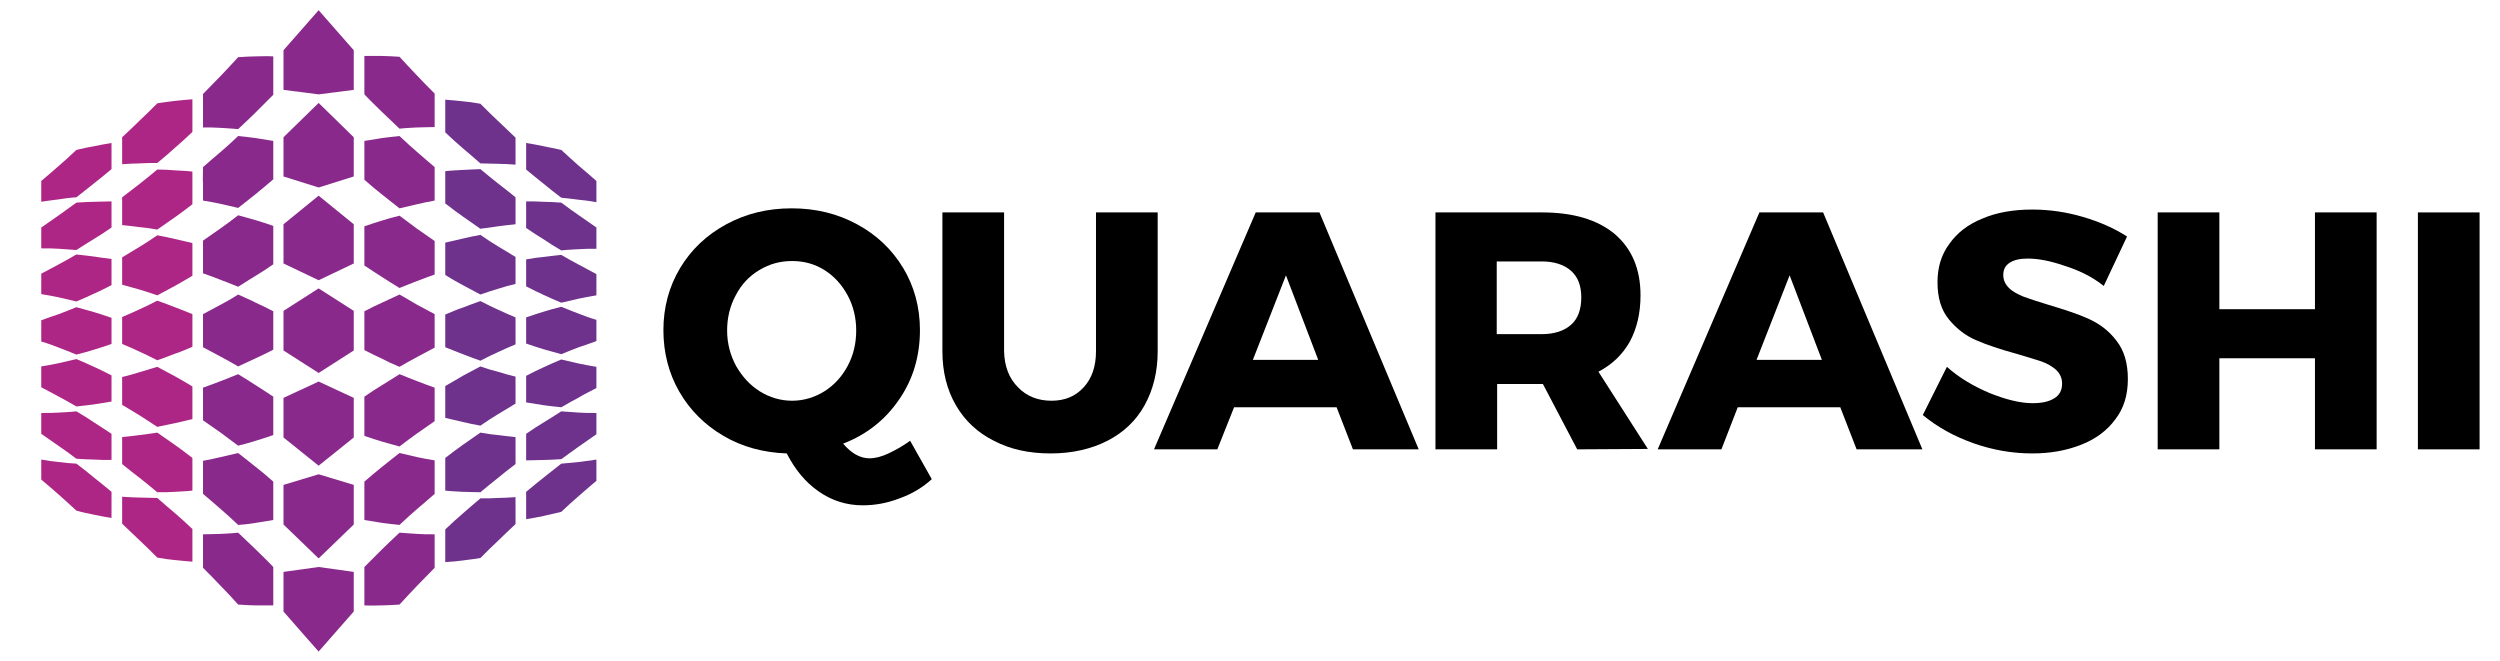 <svg class="logo-quarashi" viewBox="0 0 612 161.7" fill="#000" xmlns="http://www.w3.org/2000/svg">
	<path d="M228.1,117.3c-2.2,2-4.8,3.6-7.9,4.7c-3.1,1.2-6.1,1.7-9,1.7c-3.9,0-7.5-1.1-10.8-3.4 c-3.3-2.3-5.8-5.4-7.8-9.3c-5.7-0.2-10.9-1.6-15.5-4.3c-4.6-2.7-8.2-6.3-10.8-10.8c-2.6-4.5-3.9-9.6-3.9-15.1 c0-5.6,1.4-10.7,4.1-15.2c2.7-4.5,6.5-8.1,11.3-10.7c4.8-2.6,10.1-3.9,16-3.9c5.9,0,11.2,1.3,16,3.9c4.8,2.6,8.5,6.1,11.3,10.7 c2.7,4.5,4.1,9.6,4.1,15.2c0,6.4-1.7,12.1-5.1,17c-3.4,5-8,8.6-13.7,10.8c2,2.4,4.2,3.6,6.5,3.6c1.3,0,2.9-0.4,4.6-1.2 c1.7-0.8,3.5-1.8,5.3-3.1L228.1,117.3z M180.2,89.6c1.5,2.6,3.4,4.7,5.8,6.2c2.4,1.5,5.1,2.3,7.9,2.3s5.5-0.8,7.9-2.3 c2.4-1.5,4.3-3.6,5.7-6.2c1.4-2.6,2.1-5.5,2.1-8.7c0-3.1-0.7-6-2.1-8.6c-1.4-2.6-3.3-4.7-5.7-6.2c-2.4-1.5-5-2.2-7.9-2.2 s-5.5,0.7-8,2.2c-2.5,1.5-4.4,3.5-5.8,6.2c-1.4,2.6-2.1,5.5-2.1,8.6C178,84.1,178.8,87,180.2,89.6z" />
	<path d="M249.2,94.8c2.1,2.2,4.9,3.3,8.2,3.3c3.3,0,5.9-1.1,7.9-3.3c2-2.2,3-5.1,3-8.8V52h15.1V86 c0,5-1.1,9.4-3.2,13.2c-2.1,3.8-5.2,6.7-9.1,8.7c-3.9,2-8.6,3.1-13.9,3.1c-5.3,0-9.9-1-13.9-3.1c-4-2-7.1-4.9-9.3-8.7 c-2.2-3.8-3.3-8.2-3.3-13.2V52h15.1V86C245.9,89.7,247,92.6,249.2,94.8z" />
	<path d="M331.2,110l-4-10.3h-25.1l-4.1,10.3h-15.5l24.9-58H323l24.3,58H331.2z M306.7,88.1h16l-7.9-20.7L306.7,88.1z" />
	<path d="M386.1,110l-8.4-16h-0.3h-10.9v16h-15.1V52h26.1c7.7,0,13.6,1.8,17.8,5.3c4.2,3.6,6.3,8.6,6.3,15 c0,4.4-0.9,8.1-2.6,11.3c-1.8,3.2-4.3,5.6-7.7,7.4l12.1,18.9L386.1,110L386.1,110z M366.4,81.8h11c3.1,0,5.5-0.8,7.2-2.3 c1.7-1.5,2.5-3.8,2.5-6.7c0-2.8-0.8-5-2.5-6.5c-1.7-1.5-4.1-2.3-7.2-2.3h-11V81.8z" />
	<path d="M454.5,110l-4-10.3h-25.1l-4,10.3h-15.6l24.9-58h15.6l24.3,58H454.5z M430,88.1h16l-7.9-20.7L430,88.1z" />
	<path d="M505.2,65c-3.5-1.2-6.4-1.7-8.8-1.7c-1.9,0-3.3,0.3-4.4,1c-1.1,0.7-1.6,1.7-1.6,3c0,1.3,0.5,2.3,1.4,3.2 c0.9,0.9,2.1,1.5,3.5,2.1c1.4,0.5,3.4,1.2,6.1,2c4,1.2,7.4,2.3,10,3.5c2.6,1.2,4.9,2.9,6.7,5.3c1.9,2.4,2.8,5.5,2.8,9.4 c0,3.9-1,7.2-3.1,9.9c-2,2.7-4.8,4.8-8.4,6.2c-3.6,1.4-7.5,2.1-11.9,2.1c-4.8,0-9.6-0.8-14.4-2.5c-4.8-1.7-8.9-4-12.4-6.9l5.9-11.8 c2.9,2.6,6.4,4.7,10.4,6.4c4,1.6,7.5,2.5,10.6,2.5c2.3,0,4-0.4,5.3-1.2c1.3-0.8,1.9-2,1.9-3.6c0-1.3-0.5-2.4-1.4-3.3 c-1-0.9-2.2-1.6-3.6-2.1c-1.5-0.5-3.5-1.1-6.2-1.9c-4-1.1-7.3-2.2-9.8-3.3c-2.6-1.1-4.8-2.8-6.7-5.1s-2.8-5.3-2.8-9.1 c0-3.6,0.9-6.7,2.9-9.4c1.9-2.7,4.6-4.8,8.1-6.2c3.5-1.5,7.6-2.2,12.2-2.2c4.2,0,8.3,0.6,12.4,1.8c4.1,1.2,7.7,2.8,10.8,4.8 l-5.7,12.1C512,67.6,508.7,66.1,505.2,65z" />
	<path d="M528.2,52h15.1v23.7h23.4V52h15.1v58h-15.1V87.7h-23.4V110h-15.1V52z" />
	<path d="M591.9,52H607v58h-15.1V52z" />
	<path fill="#6E318C" d="M128.8,35c1.7,0.3,3,0.5,4.3,0.8c1.3,0.3,2.6,0.5,4.3,0.9c1.7,1.6,3,2.7,4.3,3.9c1.3,1.1,2.6,2.2,4.3,3.7 c0,2.1,0,3.1,0,5.2c-1.7-0.3-3-0.5-4.3-0.6c-1.3-0.2-2.6-0.3-4.3-0.5c-1.7-1.3-3-2.3-4.3-3.4c-1.3-1-2.6-2.1-4.3-3.5 c0-1.3,0-2.3,0-3.2C128.8,37.3,128.8,36.3,128.8,35z" />
	<path fill="#6E318C" d="M109,24.4c1.7,0.1,3,0.3,4.3,0.4c1.3,0.1,2.6,0.3,4.3,0.6c1.7,1.7,3,3,4.3,4.2c1.3,1.2,2.6,2.5,4.3,4.1 c0,1.3,0,2.3,0,3.3c0,1,0,2,0,3.3c-1.7-0.1-3-0.2-4.3-0.2c-1.3,0-2.6-0.1-4.3-0.1c-1.7-1.5-3-2.6-4.3-3.7 c-1.3-1.1-2.6-2.3-4.3-3.9c0-1.6,0-2.8,0-4C109,27.1,109,26,109,24.4z" />
	<path fill="#89298C" d="M89.2,13.7c1.7,0,3,0,4.3,0c1.3,0,2.6,0.1,4.3,0.2c1.7,1.9,3,3.2,4.3,4.6c1.3,1.4,2.6,2.7,4.3,4.4 c0,1.6,0,2.9,0,4.1c0,1.2,0,2.5,0,4.1c-1.7,0-3,0.1-4.3,0.1c-1.3,0.1-2.6,0.1-4.3,0.3c-1.7-1.6-3-2.9-4.3-4.1 c-1.3-1.3-2.6-2.5-4.3-4.3c0-1.9,0-3.3,0-4.7C89.2,17,89.2,15.6,89.2,13.7z" />
	<path fill="#89298C" d="M49.7,23c1.7-1.7,3-3.1,4.3-4.4c1.3-1.4,2.6-2.7,4.3-4.6c1.7-0.1,3-0.2,4.3-0.2c1.3,0,2.6-0.1,4.3,0 c0,1.9,0,3.3,0,4.7c0,1.4,0,2.8,0,4.7c-1.7,1.7-3,3-4.3,4.3c-1.3,1.3-2.6,2.5-4.3,4.1c-1.7-0.1-3-0.2-4.3-0.3 c-1.3-0.1-2.6-0.1-4.3-0.1c0-1.6,0-2.9,0-4.1C49.7,25.8,49.7,24.6,49.7,23z" />
	<path fill="#AD2686" d="M29.9,33.6c1.7-1.6,3-2.8,4.3-4.1c1.3-1.2,2.6-2.5,4.3-4.2c1.7-0.3,3-0.4,4.3-0.6c1.3-0.1,2.6-0.3,4.3-0.4 c0,1.6,0,2.8,0,4c0,1.2,0,2.4,0,4c-1.7,1.6-3,2.8-4.3,3.9c-1.3,1.2-2.6,2.3-4.3,3.7c-1.7,0-3,0-4.3,0.1c-1.3,0-2.6,0.1-4.3,0.2 c0-1.3,0-2.3,0-3.3C29.9,36,29.9,35,29.9,33.6z" />
	<path fill="#AD2686" d="M10.1,44.3c1.7-1.4,3-2.6,4.3-3.7c1.3-1.1,2.6-2.3,4.3-3.9c1.7-0.4,3-0.7,4.3-0.9c1.3-0.3,2.6-0.5,4.3-0.8 c0,1.3,0,2.3,0,3.2c0,1,0,1.9,0,3.2c-1.7,1.4-3,2.5-4.3,3.5c-1.3,1-2.6,2.1-4.3,3.4c-1.7,0.1-3,0.3-4.3,0.5 c-1.3,0.2-2.6,0.3-4.3,0.6C10.1,47.4,10.1,46.4,10.1,44.3z" />
	<path fill="#6E318C" d="M128.8,49.3c1.7,0,3,0,4.3,0.1c1.3,0,2.6,0.1,4.3,0.2c1.7,1.3,3,2.2,4.3,3.1c1.3,0.9,2.6,1.8,4.3,3 c0,2.1,0,3.1,0,5.2c-1.7,0-3,0-4.3,0.1c-1.3,0.1-2.6,0.1-4.3,0.3c-1.7-1-3-1.8-4.3-2.7c-1.3-0.8-2.6-1.6-4.3-2.8 c0-1.3,0-2.3,0-3.2S128.8,50.6,128.8,49.3z" />
	<path fill="#6E318C" d="M109,41.9c1.7-0.2,3-0.2,4.3-0.3c1.3-0.1,2.6-0.1,4.3-0.2c1.7,1.4,3,2.5,4.3,3.5c1.3,1,2.6,2,4.3,3.4 c0,1.3,0,2.3,0,3.3c0,1,0,2,0,3.3c-1.7,0.2-3,0.3-4.3,0.5c-1.3,0.2-2.6,0.4-4.3,0.6c-1.7-1.2-3-2.1-4.3-3 c-1.3-0.9-2.6-1.9-4.3-3.2c0-1.6,0-2.8,0-4S109,43.5,109,41.9z" />
	<path fill="#89298C" d="M89.2,34.5c1.7-0.3,3-0.5,4.3-0.7c1.3-0.2,2.6-0.3,4.3-0.5c1.7,1.6,3,2.8,4.3,3.9c1.3,1.1,2.6,2.3,4.3,3.7 c0,1.6,0,2.9,0,4.1c0,1.2,0,2.5,0,4.1c-1.7,0.3-3,0.6-4.3,0.9c-1.3,0.3-2.6,0.6-4.3,1c-1.7-1.3-3-2.4-4.3-3.4 c-1.3-1-2.6-2.1-4.3-3.6c0-1.9,0-3.3,0-4.7C89.2,37.8,89.2,36.4,89.2,34.5z" />
	<path fill="#89298C" d="M49.7,40.9c1.7-1.5,3-2.6,4.3-3.7c1.3-1.1,2.6-2.3,4.3-3.9c1.7,0.2,3,0.3,4.3,0.5c1.3,0.2,2.6,0.4,4.3,0.7 c0,1.9,0,3.3,0,4.7c0,1.4,0,2.8,0,4.7c-1.7,1.5-3,2.5-4.3,3.6c-1.3,1-2.6,2.1-4.3,3.4c-1.7-0.4-3-0.7-4.3-1 c-1.3-0.3-2.6-0.5-4.3-0.8c0-1.6,0-2.9,0-4.1C49.6,43.8,49.7,42.6,49.7,40.9z" />
	<path fill="#AD2686" d="M29.9,48.3c1.7-1.3,3-2.3,4.3-3.3c1.3-1,2.6-2.1,4.3-3.5c1.7,0,3,0.1,4.3,0.2c1.3,0.1,2.6,0.1,4.3,0.3 c0,1.6,0,2.8,0,4s0,2.4,0,4c-1.7,1.3-3,2.3-4.3,3.2c-1.3,0.9-2.6,1.8-4.3,3c-1.7-0.3-3-0.5-4.3-0.6c-1.3-0.2-2.6-0.3-4.3-0.5 c0-1.3,0-2.3,0-3.3C29.9,50.6,29.9,49.6,29.9,48.3z" />
	<path fill="#AD2686" d="M10.1,55.7c1.7-1.2,3-2.1,4.3-3c1.3-0.9,2.6-1.9,4.3-3.1c1.7-0.1,3-0.2,4.3-0.2c1.3,0,2.6-0.1,4.3-0.1 c0,1.3,0,2.3,0,3.2s0,1.9,0,3.2c-1.7,1.2-3,2-4.3,2.8c-1.3,0.8-2.6,1.6-4.3,2.7c-1.7-0.1-3-0.2-4.3-0.3c-1.3-0.1-2.6-0.1-4.3-0.1 C10.1,58.8,10.1,57.7,10.1,55.7z" />
	<path fill="#6E318C" d="M128.8,63.5c1.7-0.3,3-0.5,4.3-0.6c1.3-0.2,2.6-0.3,4.3-0.5c1.7,1,3,1.7,4.3,2.4c1.3,0.7,2.6,1.4,4.3,2.3 c0,2.1,0,3.1,0,5.2c-1.7,0.3-3,0.5-4.3,0.8c-1.3,0.3-2.6,0.6-4.3,1c-1.7-0.7-3-1.3-4.3-1.9c-1.3-0.6-2.6-1.2-4.3-2.1 c0-1.3,0-2.3,0-3.2C128.8,65.8,128.8,64.8,128.8,63.5z" />
	<path fill="#6E318C" d="M109,59.4c1.7-0.4,3-0.7,4.3-1c1.3-0.3,2.6-0.6,4.3-0.9c1.7,1.2,3,2,4.3,2.8c1.3,0.8,2.6,1.6,4.3,2.6 c0,1.3,0,2.3,0,3.3c0,1,0,2,0,3.3c-1.7,0.4-3,0.8-4.3,1.2c-1.3,0.4-2.6,0.8-4.3,1.4c-1.7-0.9-3-1.6-4.3-2.3 c-1.3-0.7-2.6-1.4-4.3-2.5c0-1.6,0-2.8,0-4C109,62.2,109,61,109,59.4z" />
	<path fill="#89298C" d="M89.2,55.4c1.7-0.6,3-1,4.3-1.4c1.3-0.4,2.6-0.8,4.3-1.2c1.7,1.3,3,2.2,4.3,3.2c1.3,0.9,2.6,1.8,4.3,3 c0,1.6,0,2.9,0,4.1c0,1.2,0,2.5,0,4.1c-1.7,0.6-3,1.1-4.3,1.6c-1.3,0.5-2.6,1-4.3,1.7c-1.7-1-3-1.9-4.3-2.7 c-1.3-0.8-2.6-1.7-4.3-2.8c0-1.9,0-3.3,0-4.7C89.2,58.7,89.2,57.3,89.2,55.4z" />
	<path fill="#89298C" d="M49.7,58.9c1.7-1.2,3-2.1,4.3-3c1.3-0.9,2.6-1.9,4.3-3.2c1.7,0.5,3,0.8,4.3,1.2c1.3,0.4,2.6,0.8,4.3,1.4 c0,1.9,0,3.3,0,4.7c0,1.4,0,2.8,0,4.7c-1.7,1.2-3,2-4.3,2.8c-1.3,0.8-2.6,1.6-4.3,2.7c-1.7-0.7-3-1.2-4.3-1.7 c-1.3-0.5-2.6-1-4.3-1.6c0-1.6,0-2.9,0-4.1C49.7,61.8,49.7,60.5,49.7,58.9z" />
	<path fill="#AD2686" d="M29.9,63c1.7-1,3-1.8,4.3-2.6c1.3-0.8,2.6-1.6,4.3-2.8c1.7,0.3,3,0.6,4.3,0.9c1.3,0.3,2.6,0.6,4.3,1 c0,1.6,0,2.8,0,4c0,1.2,0,2.4,0,4c-1.7,1-3,1.8-4.3,2.5c-1.3,0.7-2.6,1.4-4.3,2.3c-1.7-0.6-3-1-4.3-1.4c-1.3-0.4-2.6-0.7-4.3-1.2 c0-1.3,0-2.3,0-3.3C29.9,65.3,29.9,64.3,29.9,63z" />
	<path fill="#AD2686" d="M10.1,67c1.7-0.9,3-1.6,4.3-2.3c1.3-0.7,2.6-1.4,4.3-2.4c1.7,0.2,3,0.3,4.3,0.5c1.3,0.2,2.6,0.4,4.3,0.6 c0,1.3,0,2.3,0,3.2c0,1,0,1.9,0,3.2c-1.7,0.9-3,1.5-4.3,2.1c-1.3,0.6-2.6,1.2-4.3,1.9c-1.7-0.4-3-0.7-4.3-1 c-1.3-0.3-2.6-0.5-4.3-0.8C10.1,70.1,10.1,69.1,10.1,67z" />
	<path fill="#6E318C" d="M128.8,77.7c1.7-0.6,3-1,4.3-1.4c1.3-0.4,2.6-0.8,4.3-1.2c1.7,0.7,3,1.2,4.3,1.7c1.3,0.5,2.6,1,4.3,1.5 c0,2.1,0,3.1,0,5.2c-1.7,0.6-3,1.1-4.3,1.5c-1.3,0.5-2.6,1-4.3,1.7c-1.7-0.5-3-0.8-4.3-1.2c-1.3-0.4-2.6-0.8-4.3-1.4 c0-1.3,0-2.3,0-3.2S128.8,79,128.8,77.7z" />
	<path fill="#6E318C" d="M109,77c1.7-0.7,3-1.3,4.3-1.7c1.3-0.5,2.6-1,4.3-1.6c1.7,0.9,3,1.5,4.3,2.1c1.3,0.6,2.6,1.2,4.3,1.9 c0,1.3,0,2.3,0,3.3c0,1,0,2,0,3.3c-1.7,0.7-3,1.3-4.3,1.9c-1.3,0.6-2.6,1.2-4.3,2.1c-1.7-0.6-3-1.1-4.3-1.6 c-1.3-0.5-2.6-1-4.3-1.7c0-1.6,0-2.8,0-4C109,79.8,109,78.6,109,77z" />
	<path fill="#89298C" d="M89.2,76.2c1.7-0.9,3-1.5,4.3-2.1c1.3-0.6,2.6-1.2,4.3-2c1.7,1,3,1.7,4.3,2.5c1.3,0.7,2.6,1.4,4.3,2.3 c0,1.6,0,2.9,0,4.1c0,1.2,0,2.4,0,4.1c-1.7,0.9-3,1.6-4.3,2.3c-1.3,0.7-2.6,1.4-4.3,2.4c-1.7-0.7-3-1.3-4.3-2 c-1.3-0.6-2.6-1.2-4.3-2.1c0-1.9,0-3.3,0-4.7C89.2,79.5,89.2,78.1,89.2,76.2z" />
	<path fill="#89298C" d="M49.7,76.9c1.7-0.9,3-1.6,4.3-2.3c1.3-0.7,2.6-1.4,4.3-2.5c1.7,0.8,3,1.3,4.3,2c1.3,0.6,2.6,1.2,4.3,2.1 c0,1.9,0,3.3,0,4.7c0,1.4,0,2.8,0,4.7c-1.7,0.9-3,1.5-4.3,2.1c-1.3,0.6-2.6,1.2-4.3,2c-1.7-1-3-1.7-4.3-2.4 c-1.3-0.7-2.6-1.4-4.3-2.3c0-1.6,0-2.9,0-4.1C49.7,79.7,49.7,78.5,49.7,76.9z" />
	<path fill="#AD2686" d="M29.9,77.6c1.7-0.7,3-1.3,4.3-1.9c1.3-0.6,2.6-1.2,4.3-2.1c1.7,0.6,3,1.1,4.3,1.6c1.3,0.5,2.6,1,4.3,1.7 c0,1.6,0,2.8,0,4c0,1.2,0,2.4,0,4c-1.7,0.7-3,1.3-4.3,1.7c-1.3,0.5-2.6,1-4.3,1.6c-1.7-0.9-3-1.5-4.3-2.1 c-1.3-0.6-2.6-1.2-4.3-1.9c0-1.3,0-2.3,0-3.3C29.9,80,29.9,79,29.9,77.6z" />
	<path fill="#AD2686" d="M10.1,78.4c1.7-0.6,3-1.1,4.3-1.5c1.3-0.5,2.6-1,4.3-1.7c1.7,0.5,3,0.8,4.3,1.2c1.3,0.4,2.6,0.8,4.3,1.4 c0,1.3,0,2.3,0,3.2s0,1.9,0,3.2c-1.7,0.6-3,1-4.3,1.4c-1.3,0.4-2.6,0.8-4.3,1.2c-1.7-0.7-3-1.2-4.3-1.7c-1.3-0.5-2.6-1-4.3-1.5 C10.1,81.5,10.1,80.5,10.1,78.4z" />
	<path fill="#6E318C" d="M128.8,92c1.7-0.9,3-1.5,4.3-2.1c1.3-0.6,2.6-1.2,4.3-1.9c1.7,0.4,3,0.7,4.3,1c1.3,0.3,2.6,0.5,4.3,0.8 c0,2.1,0,3.1,0,5.2c-1.7,0.9-3,1.5-4.3,2.3c-1.3,0.7-2.6,1.4-4.3,2.4c-1.7-0.2-3-0.3-4.3-0.5c-1.3-0.2-2.6-0.4-4.3-0.7 c0-1.3,0-2.3,0-3.2C128.8,94.2,128.8,93.3,128.8,92z" />
	<path fill="#6E318C" d="M109,94.5c1.7-1,3-1.7,4.3-2.5c1.3-0.7,2.6-1.4,4.3-2.3c1.7,0.6,3,1,4.3,1.3c1.3,0.4,2.6,0.8,4.3,1.2 c0,1.3,0,2.3,0,3.3c0,1,0,2,0,3.3c-1.7,1-3,1.8-4.3,2.6c-1.3,0.8-2.6,1.6-4.3,2.8c-1.7-0.3-3-0.6-4.3-0.9c-1.3-0.3-2.6-0.6-4.3-1 c0-1.6,0-2.8,0-4C109,97.3,109,96.1,109,94.5z" />
	<path fill="#89298C" d="M89.2,97.1c1.7-1.2,3-2,4.3-2.8c1.3-0.8,2.6-1.6,4.3-2.7c1.7,0.7,3,1.2,4.3,1.7c1.3,0.5,2.6,1,4.3,1.6 c0,1.6,0,2.9,0,4.1c0,1.2,0,2.4,0,4.1c-1.7,1.2-3,2.1-4.3,3c-1.3,0.9-2.6,1.9-4.3,3.2c-1.7-0.5-3-0.8-4.3-1.2 c-1.3-0.4-2.6-0.8-4.3-1.4c0-1.9,0-3.3,0-4.7C89.2,100.4,89.2,99,89.2,97.1z" />
	<path fill="#89298C" d="M49.7,94.9c1.7-0.6,3-1.1,4.3-1.6c1.3-0.5,2.6-1,4.3-1.7c1.7,1,3,1.9,4.3,2.7c1.3,0.8,2.6,1.7,4.3,2.8 c0,1.9,0,3.3,0,4.7c0,1.4,0,2.8,0,4.7c-1.7,0.6-3,1-4.3,1.4c-1.3,0.4-2.6,0.8-4.3,1.2c-1.7-1.3-3-2.2-4.3-3.2 c-1.3-0.9-2.6-1.8-4.3-3c0-1.6,0-2.9,0-4.1C49.7,97.7,49.7,96.5,49.7,94.9z" />
	<path fill="#AD2686" d="M29.9,92.3c1.7-0.4,3-0.8,4.3-1.2c1.3-0.4,2.6-0.8,4.3-1.3c1.7,0.9,3,1.6,4.3,2.3c1.3,0.7,2.6,1.5,4.3,2.5 c0,1.6,0,2.8,0,4c0,1.2,0,2.4,0,4c-1.7,0.4-3,0.7-4.3,1c-1.3,0.3-2.6,0.5-4.3,0.9c-1.7-1.1-3-2-4.3-2.8c-1.3-0.8-2.6-1.6-4.3-2.6 c0-1.3,0-2.3,0-3.3S29.9,93.6,29.9,92.3z" />
	<path fill="#AD2686" d="M10.1,89.7c1.7-0.3,3-0.5,4.3-0.8c1.3-0.3,2.6-0.6,4.3-1c1.7,0.7,3,1.3,4.3,1.9c1.3,0.6,2.6,1.2,4.3,2.1 c0,1.3,0,2.3,0,3.2c0,1,0,1.9,0,3.2c-1.7,0.3-3,0.5-4.3,0.7c-1.3,0.2-2.6,0.3-4.3,0.5c-1.7-1-3-1.7-4.3-2.4 c-1.3-0.7-2.6-1.4-4.3-2.3C10.1,92.8,10.1,91.8,10.1,89.7z" />
	<path fill="#6E318C" d="M128.8,106.2c1.7-1.2,3-2,4.3-2.8c1.3-0.8,2.6-1.6,4.3-2.7c1.7,0.1,3,0.2,4.3,0.3c1.3,0.1,2.6,0.1,4.3,0.1 c0,2.1,0,3.1,0,5.2c-1.7,1.2-3,2.1-4.3,3c-1.3,0.9-2.6,1.9-4.3,3.1c-1.7,0.1-3,0.2-4.3,0.2c-1.3,0-2.6,0.1-4.3,0.1 c0-1.3,0-2.3,0-3.2C128.8,108.5,128.8,107.5,128.8,106.2z" />
	<path fill="#6E318C" d="M109,112.1c1.7-1.3,3-2.3,4.3-3.2c1.3-0.9,2.6-1.8,4.3-3c1.7,0.3,3,0.5,4.3,0.6c1.3,0.2,2.6,0.3,4.3,0.5 c0,1.3,0,2.3,0,3.3c0,1,0,2,0,3.3c-1.7,1.3-3,2.3-4.3,3.4c-1.3,1-2.6,2.1-4.3,3.5c-1.7,0-3-0.1-4.3-0.1c-1.3-0.1-2.6-0.1-4.3-0.3 c0-1.6,0-2.8,0-4C109,114.9,109,113.7,109,112.1z" />
	<path fill="#89298C" d="M89.2,117.9c1.7-1.5,3-2.5,4.3-3.6c1.3-1,2.6-2.1,4.3-3.4c1.7,0.4,3,0.7,4.3,1c1.3,0.3,2.6,0.5,4.3,0.8 c0,1.6,0,2.9,0,4.1s0,2.5,0,4.1c-1.7,1.5-3,2.6-4.3,3.7c-1.3,1.1-2.6,2.3-4.3,3.9c-1.7-0.2-3-0.3-4.3-0.5 c-1.3-0.2-2.6-0.4-4.3-0.7c0-1.9,0-3.3,0-4.7C89.2,121.2,89.2,119.8,89.2,117.9z" />
	<path fill="#89298C" d="M49.7,112.8c1.7-0.3,3-0.6,4.3-0.9c1.3-0.3,2.6-0.6,4.3-1c1.7,1.3,3,2.4,4.3,3.4c1.3,1,2.6,2.1,4.3,3.6 c0,1.9,0,3.3,0,4.7c0,1.4,0,2.8,0,4.7c-1.7,0.3-3,0.5-4.3,0.7c-1.3,0.2-2.6,0.4-4.3,0.5c-1.7-1.6-3-2.8-4.3-3.9 c-1.3-1.1-2.6-2.3-4.3-3.7c0-1.6,0-2.9,0-4.1S49.7,114.5,49.7,112.8z" />
	<path fill="#AD2686" d="M29.9,107c1.7-0.2,3-0.3,4.3-0.5c1.3-0.2,2.6-0.3,4.3-0.6c1.7,1.2,3,2.1,4.3,3c1.3,0.9,2.6,1.9,4.3,3.2 c0,1.6,0,2.8,0,4c0,1.2,0,2.4,0,4c-1.7,0.2-3,0.2-4.3,0.3c-1.3,0.1-2.6,0.1-4.3,0.1c-1.7-1.4-3-2.5-4.3-3.5c-1.3-1-2.6-2-4.3-3.4 c0-1.3,0-2.3,0-3.3C29.9,109.3,29.9,108.3,29.9,107z" />
	<path fill="#AD2686" d="M10.1,101.1c1.7,0,3,0,4.3-0.1c1.3-0.1,2.6-0.1,4.3-0.3c1.7,1,3,1.8,4.3,2.7c1.3,0.8,2.6,1.7,4.3,2.8 c0,1.3,0,2.3,0,3.2c0,1,0,1.9,0,3.2c-1.7,0-3,0-4.3-0.1c-1.3,0-2.6-0.1-4.3-0.2c-1.7-1.3-3-2.2-4.3-3.1c-1.3-0.9-2.6-1.8-4.3-3 C10.1,104.2,10.1,103.2,10.1,101.1z" />
	<path fill="#6E318C" d="M128.8,120.4c1.7-1.4,3-2.5,4.3-3.5c1.3-1,2.6-2.1,4.3-3.4c1.7-0.1,3-0.3,4.3-0.4c1.3-0.2,2.6-0.3,4.3-0.6 c0,2.1,0,3.1,0,5.2c-1.7,1.4-3,2.6-4.3,3.7c-1.3,1.1-2.6,2.3-4.3,3.9c-1.7,0.4-3,0.7-4.3,1c-1.3,0.3-2.6,0.5-4.3,0.8 c0-1.3,0-2.3,0-3.2C128.8,122.7,128.8,121.7,128.8,120.4z" />
	<path fill="#6E318C" d="M109,129.6c1.7-1.6,3-2.8,4.3-3.9c1.3-1.1,2.6-2.3,4.3-3.7c1.7,0,3,0,4.3-0.1c1.3,0,2.6-0.1,4.3-0.2 c0,1.3,0,2.3,0,3.3c0,1,0,2,0,3.3c-1.7,1.6-3,2.8-4.3,4.1c-1.3,1.2-2.6,2.5-4.3,4.2c-1.7,0.3-3,0.4-4.3,0.6 c-1.3,0.2-2.6,0.3-4.3,0.4c0-1.6,0-2.8,0-4C109,132.4,109,131.2,109,129.6z" />
	<path fill="#89298C" d="M89.2,138.8c1.7-1.7,3-3,4.3-4.3c1.3-1.3,2.6-2.5,4.3-4.1c1.7,0.1,3,0.2,4.3,0.3c1.3,0.1,2.6,0.1,4.3,0.1 c0,1.6,0,2.9,0,4.1c0,1.2,0,2.5,0,4.1c-1.7,1.7-3,3.1-4.3,4.4c-1.3,1.4-2.6,2.7-4.3,4.6c-1.7,0.1-3,0.2-4.3,0.2 c-1.3,0-2.6,0.1-4.3,0c0-1.9,0-3.3,0-4.7C89.2,142.1,89.2,140.7,89.2,138.8z" />
	<g>
		<polygon fill="#89298C" points="69.4,12.3 78,2.5 86.6,12.3 86.6,22 78,23.1 69.4,22" />
		<polygon fill="#89298C" points="69.4,33.6 78,25.2 86.6,33.6 86.6,43.2 78,45.9 69.4,43.2" />
		<polygon fill="#89298C" points="69.4,54.9 78,47.9 86.6,54.9 86.6,64.5 78,68.6 69.4,64.5" />
		<polygon fill="#89298C" points="69.4,76.1 78,70.6 86.6,76.1 86.6,85.8 78,91.3 69.4,85.8" />
		<polygon fill="#89298C" points="69.4,97.4 78,93.4 86.6,97.4 86.6,107.1 78,114 69.4,107.1" />
		<polygon fill="#89298C" points="69.4,118.7 78,116.1 86.6,118.7 86.6,128.4 78,136.7 69.4,128.4" />
		<path fill="#89298C" d="M69.4,140l8.6-1.2l8.6,1.2v9.7l-8.6,9.8c0,0-7.5-8.5-8.6-9.8C69.4,147.7,69.4,140,69.4,140z" />
	</g>
	<path fill="#89298C" d="M49.7,130.8c1.7,0,3-0.1,4.3-0.1c1.3-0.1,2.6-0.1,4.3-0.3c1.7,1.6,3,2.9,4.3,4.1c1.3,1.3,2.6,2.5,4.3,4.3 c0,1.9,0,3.3,0,4.7c0,1.4,0,2.8,0,4.7c-1.7,0-3,0-4.3,0s-2.6-0.1-4.3-0.2c-1.7-1.9-3-3.3-4.3-4.6c-1.3-1.4-2.6-2.7-4.3-4.4 c0-1.6,0-2.9,0-4.1C49.7,133.7,49.7,132.4,49.7,130.8z" />
	<path fill="#AD2686" d="M29.9,121.6c1.7,0.1,3,0.2,4.3,0.2c1.3,0,2.6,0.1,4.3,0.1c1.7,1.5,3,2.6,4.3,3.7c1.3,1.1,2.6,2.3,4.3,3.9 c0,1.6,0,2.8,0,4c0,1.2,0,2.4,0,4c-1.7-0.1-3-0.3-4.3-0.4c-1.3-0.1-2.6-0.3-4.3-0.6c-1.7-1.7-3-3-4.3-4.2 c-1.3-1.2-2.6-2.5-4.3-4.1c0-1.3,0-2.3,0-3.3C29.9,124,29.9,123,29.9,121.6z" />
	<path fill="#AD2686" d="M10.1,112.5c1.7,0.3,3,0.5,4.3,0.6c1.3,0.2,2.6,0.3,4.3,0.4c1.7,1.3,3,2.3,4.3,3.4c1.3,1,2.6,2.1,4.3,3.5 c0,1.3,0,2.3,0,3.2c0,1,0,1.9,0,3.2c-1.7-0.3-3-0.5-4.3-0.8c-1.3-0.3-2.6-0.5-4.3-1c-1.7-1.6-3-2.7-4.3-3.9 c-1.3-1.1-2.6-2.3-4.3-3.7C10.1,115.6,10.1,114.5,10.1,112.5z" />
</svg>